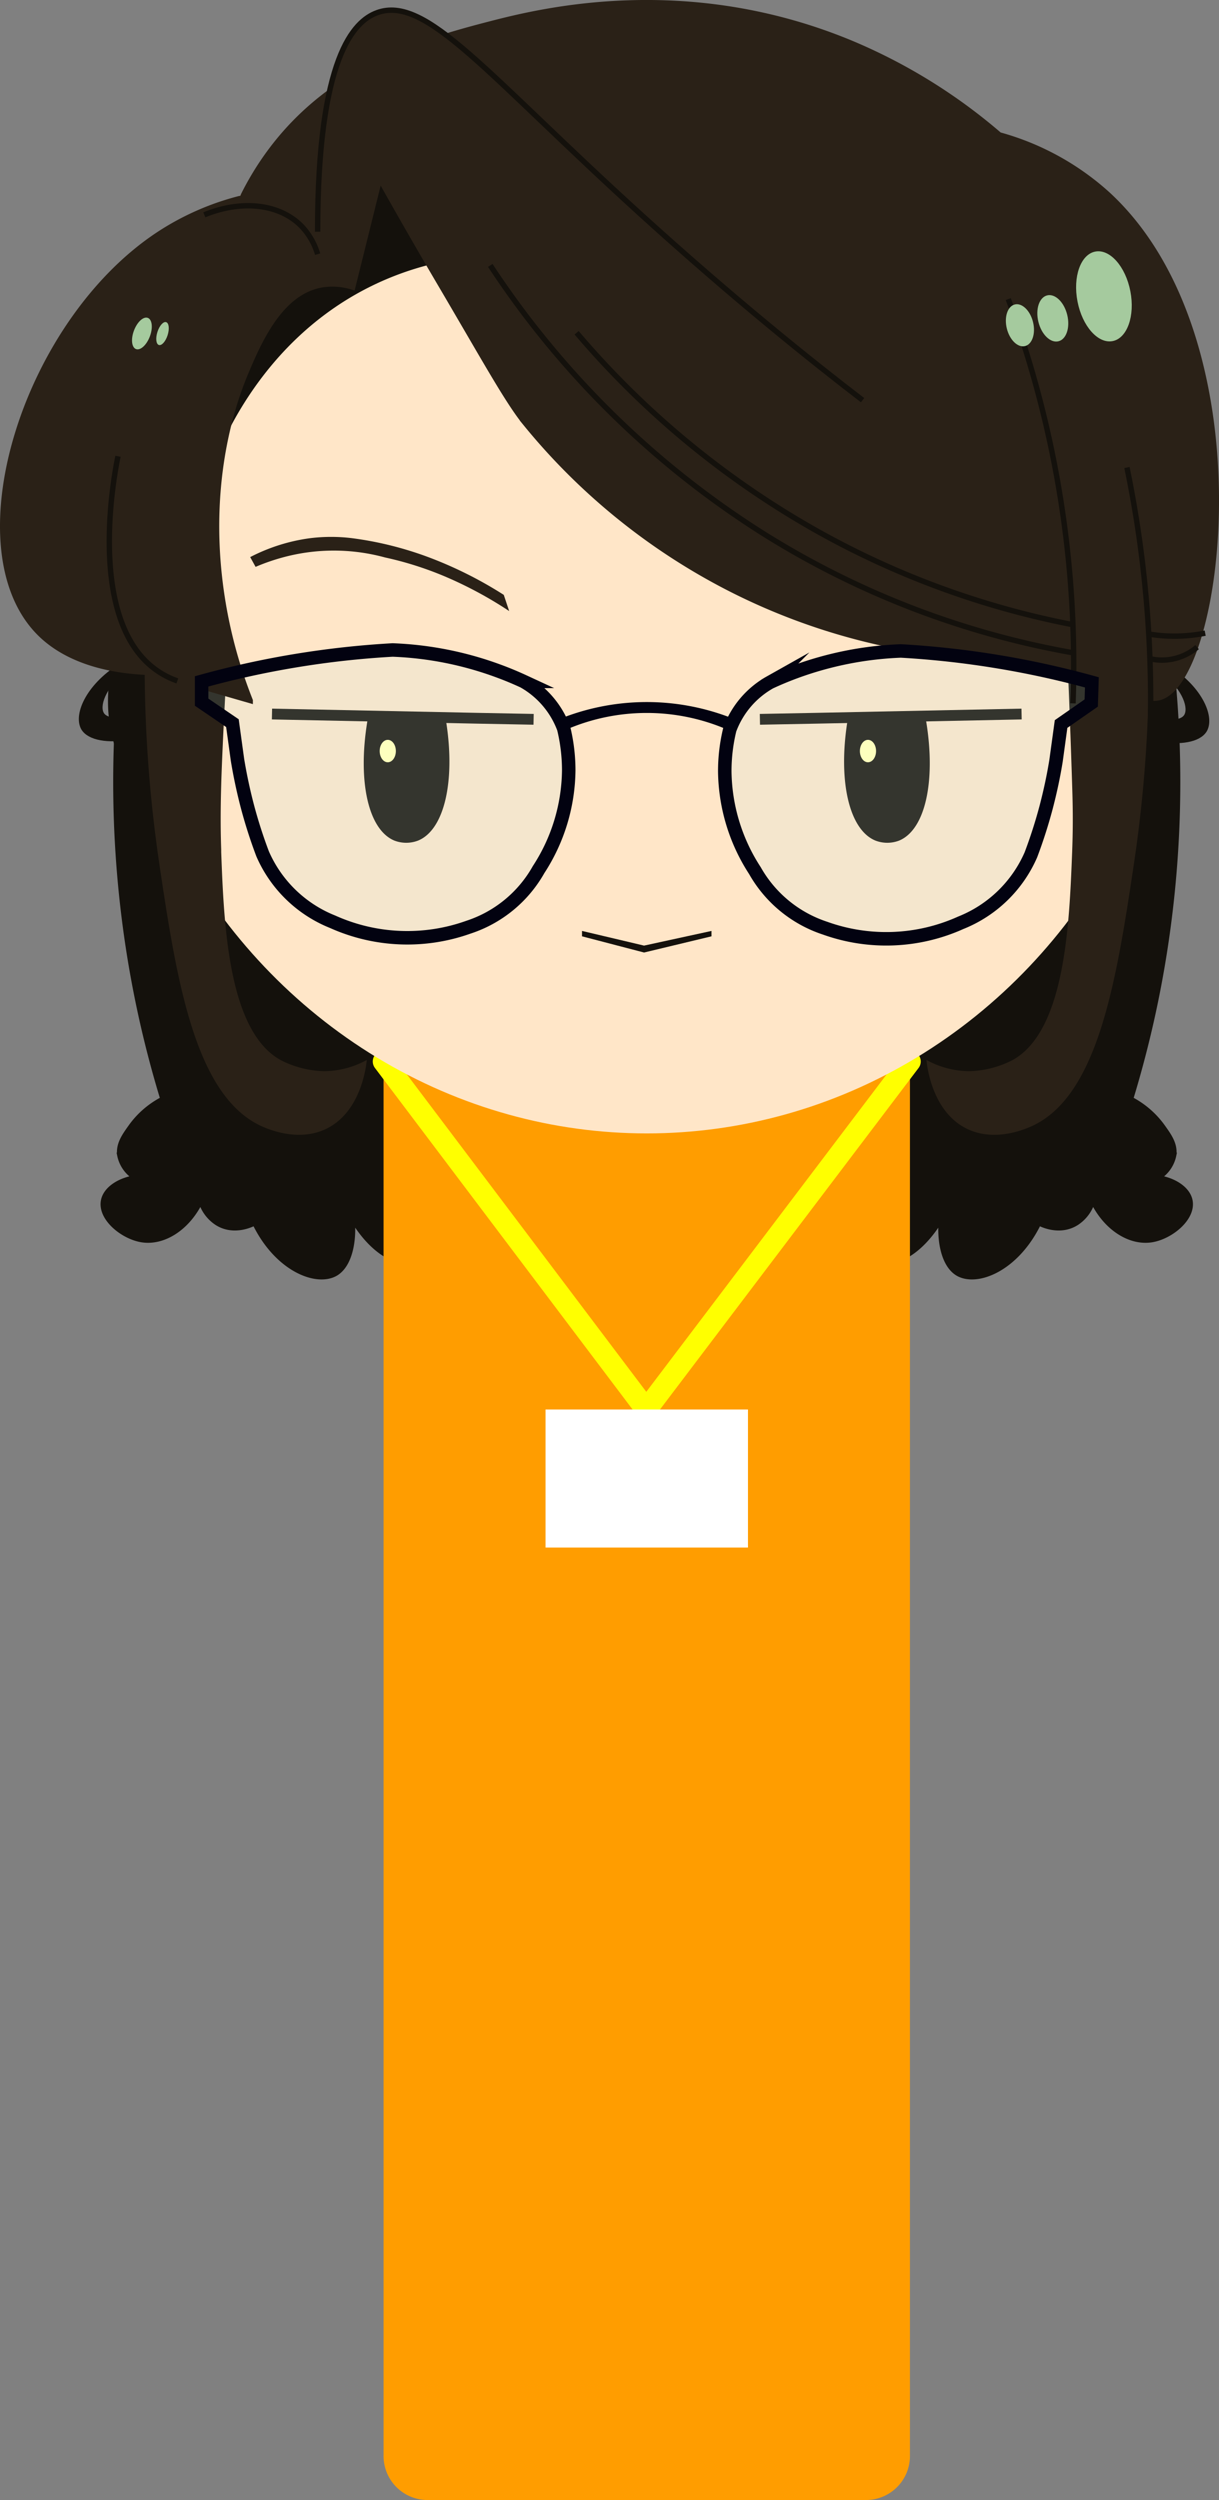 <svg xmlns="http://www.w3.org/2000/svg" viewBox="0 0 225.93 463.25"><rect x="0" y="0" width="225.93" height="463.25" fill="#808080" stroke="none"/><defs><style>.cls-1,.cls-6{fill:#14110c;}.cls-1,.cls-13{stroke:#14110c;}.cls-1,.cls-10,.cls-12,.cls-13,.cls-14,.cls-7,.cls-9{stroke-miterlimit:10;}.cls-2{fill:#ff9d00;}.cls-13,.cls-14,.cls-3{fill:none;}.cls-3{stroke:#ff0;stroke-linejoin:round;stroke-width:4px;}.cls-4{fill:#fff;}.cls-5{fill:#ffe6c8;}.cls-7{fill:#020210;stroke-width:0.75px;}.cls-12,.cls-14,.cls-7{stroke:#020210;}.cls-10,.cls-8,.cls-9{fill:#2a2117;}.cls-10,.cls-9{stroke:#2a2117;}.cls-10,.cls-12{stroke-width:2px;}.cls-11{opacity:0.1;}.cls-12{fill:#8feeff;}.cls-14{stroke-width:2.5px;}.cls-15{fill:#fdffbe;}.cls-16{fill:#a5ca9e;}</style></defs><g id="Layer_2" data-name="Layer 2"><g id="Layer_1-2" data-name="Layer 1"><path class="cls-1" d="M216.52,118.36a203.12,203.12,0,0,1,0,53.06,199.22,199.22,0,0,1-7,32.26,16.74,16.74,0,0,1,6,5.2c1.19,1.67,2.28,3.21,2,5.2a6.25,6.25,0,0,1-3,4.16c3.07.45,5.54,2.08,6,4.16.72,3.22-3.44,6.68-7,7.29-4.08.69-8.6-2.2-11-7.29a7.2,7.2,0,0,1-3,4.16c-3.27,2.09-6.83.1-7,0-4.14,8.6-11.49,11.45-15,9.37-2.54-1.53-3.48-5.93-3-10.41-.54,1-4.69,8.33-11,8.33a10.75,10.75,0,0,1-7-3.12c-12.52-11.58-3.08-48.08-3-48.9h0Z"/><path class="cls-1" d="M23.22,118.36a203.12,203.12,0,0,0,0,53.06,199.22,199.22,0,0,0,7,32.26,16.66,16.66,0,0,0-6,5.2c-1.19,1.67-2.28,3.21-2,5.2a6.25,6.25,0,0,0,3,4.16c-3.07.45-5.54,2.08-6,4.16-.72,3.22,3.44,6.68,7,7.29,4.08.69,8.6-2.2,11-7.29a7.2,7.2,0,0,0,3,4.16c3.27,2.09,6.83.1,7,0,4.14,8.6,11.49,11.45,15,9.37,2.54-1.53,3.48-5.93,3-10.41.54,1,4.69,8.33,11,8.33a10.75,10.75,0,0,0,7-3.12c12.52-11.58,3.08-48.08,3-48.9h0Z"/><path class="cls-2" d="M79.09,112.83h81.56a8.17,8.17,0,0,1,8,8.32V454.93a8.16,8.16,0,0,1-8,8.32H79.09a8.16,8.16,0,0,1-8-8.32V121.15A8.17,8.17,0,0,1,79.09,112.83Z"/><polygon class="cls-3" points="71.09 196.69 119.78 261.22 168.65 196.69 71.09 196.69"/><rect class="cls-4" x="101.11" y="261.18" width="37.52" height="25.58"/><ellipse class="cls-5" cx="119.87" cy="105.15" rx="100" ry="104.87"/><path class="cls-6" d="M107.87,173.5l11.5,3,12.5-3v-1l-12.5,2.72-11.5-2.72Z"/><path class="cls-7" d="M104.87,133.18a42.79,42.79,0,0,1,30,0v1.64a38,38,0,0,0-30,0Z"/><path class="cls-1" d="M21.37,123.05h6l.69,24.61a22.31,22.31,0,0,1-6.75-11.09A28.11,28.11,0,0,1,21.37,123.05Z"/><path class="cls-1" d="M216.69,124.09h-6L210,148.7a22.4,22.4,0,0,0,4.69-5.89C219.06,134.85,217.29,126.52,216.69,124.09Z"/><path class="cls-1" d="M23.87,136.57l-1-3.12c-.83.09-3.14.25-4-1-1.06-1.59.2-5.2,4-8.32v-1c-6.36,3.77-8.75,9.23-7.39,11.73C16.55,136.74,20.15,137.25,23.87,136.57Z"/><path class="cls-1" d="M214.87,136.92l1-3.12c.83.1,3.14.25,4-1,1.06-1.58-.2-5.2-4-8.32v-1c6.36,3.78,8.75,9.24,7.39,11.73C222.19,137.09,218.59,137.6,214.87,136.92Z"/><g id="レイヤー_4" data-name="レイヤー 4"><path class="cls-8" d="M212.92,120.35A251.36,251.36,0,0,1,210.17,160c-3.31,22.2-6.77,43.7-19.46,48.9-1.19.49-6.88,2.84-12,0-6-3.32-6.89-11.34-7-12.49a16.68,16.68,0,0,0,8,2.08,18.54,18.54,0,0,0,8-2.08c9.71-5.42,10.48-25.13,11-38.49.21-5.42.1-9.45,0-12.49-.35-11.17-.94-27-2-46.81Z"/><path class="cls-8" d="M26.85,118.68A252.43,252.43,0,0,0,29.52,160c3.26,22,6.72,43.64,19.46,48.9,1.2.49,6.89,2.84,12,0,6-3.32,6.89-11.34,7-12.49a16.68,16.68,0,0,1-8,2.08,18.54,18.54,0,0,1-8-2.08C42.27,191,41.5,171.26,41,157.9v-.48c-.14-4-.12-7.68,0-12s.58-14.44,1.39-28.09Z"/><path class="cls-6" d="M40.37,84c2.66-6.18,9.73-20.2,25-29.13a55.07,55.07,0,0,1,16-6.24l-13-20.81C47.46,37.35,35.79,60.78,40.37,84Z"/><path class="cls-9" d="M82.2,133.84c1.72,11-.4,19.63-4.91,21.46a5.63,5.63,0,0,1-4,0c-4.47-1.84-6.52-10.41-4.73-21.46Z"/><polyline class="cls-10" points="98.9 133.29 88.4 133.09 50.41 132.31"/><path class="cls-9" d="M157.54,133.84c-1.72,11,.4,19.63,4.91,21.46a5.63,5.63,0,0,0,4,0c4.47-1.84,6.52-10.41,4.73-21.46Z"/><polyline class="cls-10" points="140.84 133.29 151.34 133.09 189.34 132.31"/><path class="cls-8" d="M46.37,103.23a33.82,33.82,0,0,1,11-3.49,31.5,31.5,0,0,1,8,0,64.07,64.07,0,0,1,14,3.49,74.61,74.61,0,0,1,14,7l1,3a73.76,73.76,0,0,0-12-6.45,62.74,62.74,0,0,0-11-3.48,36,36,0,0,0-19,0,38.94,38.94,0,0,0-5,1.74Z"/><g class="cls-11"><path class="cls-12" d="M202.37,126.26a167.69,167.69,0,0,0-17.7-3.87,169.82,169.82,0,0,0-17.7-2,63.35,63.35,0,0,0-19.6,3.89c-1.64.6-3.19,1.25-4.66,1.93a16.64,16.64,0,0,0-7.45,8.73,32.61,32.61,0,0,0-.93,7.75,34.36,34.36,0,0,0,5.59,18.41,23.17,23.17,0,0,0,13,10.66,33.59,33.59,0,0,0,25.15-1,23.73,23.73,0,0,0,13-12.6,90.32,90.32,0,0,0,2.8-8.72c.82-3.12,1.42-6,1.86-8.72l.93-6.79,5.71-3.89Z"/><path class="cls-12" d="M37.37,126.08a168.17,168.17,0,0,1,35.4-5.81,63.69,63.69,0,0,1,19.6,3.88c1.64.6,3.19,1.26,4.66,1.93a16.74,16.74,0,0,1,7.45,8.72,33.28,33.28,0,0,1,.93,7.76A34.29,34.29,0,0,1,99.78,161a23.5,23.5,0,0,1-4.66,5.82,23,23,0,0,1-8.38,4.84,33.73,33.73,0,0,1-25.15-1,23.8,23.8,0,0,1-13-12.6q-1.62-4.29-2.8-8.72c-.82-3.12-1.42-6.05-1.86-8.73L43,133.89l-5.63-3.95Z"/></g><path class="cls-9" d="M205.37,36.08A49.38,49.38,0,0,0,185.22,25,103,103,0,0,0,157.37,7.85c-30.22-12.4-56.83-5.92-66.5-3.41-12.32,3.19-29.39,8.05-41,23.93a54.29,54.29,0,0,0-5,8.32,49.81,49.81,0,0,0-15.5,6.77C5,59.57-7.73,99.92,6.37,116.28c2.43,2.83,8.31,8,22,8.33l18,5.2a88.5,88.5,0,0,1-6-26C39,85.42,44,72.85,45.37,69.47c2.61-6.25,6.5-15.16,14-16.65a12.33,12.33,0,0,1,6,.38q2.5-10.06,5-20.15c2.57,4.58,6.33,11.22,11,19.16,8.61,14.63,12.7,22.12,16,26.19a118.2,118.2,0,0,0,39,31.21,117.39,117.39,0,0,0,46,12.1l30.5,7.55a4.23,4.23,0,0,0,2,0C226.54,126.23,234.52,63.06,205.37,36.08Z"/><path class="cls-13" d="M21.87,84.55c-.58,2.78-6,30.17,7,39.54a15.39,15.39,0,0,0,4,2.08"/><path class="cls-13" d="M90.87,49.18a167.49,167.49,0,0,0,51,49.94,160.37,160.37,0,0,0,57,21.84"/><path class="cls-13" d="M186.87,55.42a195.53,195.53,0,0,1,12,74.91"/><path class="cls-13" d="M106.87,61.66a163.91,163.91,0,0,0,44,36.42,158.43,158.43,0,0,0,48,17.68"/><path class="cls-8" d="M61.37,16.41,83.76,7.32c-1.54-1.66-5.87-5.91-11.39-5.48a9.74,9.74,0,0,0-1.78.3A14.92,14.92,0,0,0,66.37,5,17.61,17.61,0,0,0,61.37,16.41Z"/><path class="cls-13" d="M58.87,42.94c0-32.39,6.73-39,11-40.58C79-1,90,13.61,118.87,39.81c16.9,15.35,31.42,27,41,34.34"/><path class="cls-13" d="M208.87,86.63c1.19,5.79,2.23,12,3,18.73a214.93,214.93,0,0,1,1,37.45"/><path class="cls-13" d="M212.87,122a10,10,0,0,0,9-2.09"/><path class="cls-13" d="M212.85,117.47a26.9,26.9,0,0,0,4.2.4,29.14,29.14,0,0,0,6.32-.55"/><path class="cls-13" d="M37.87,39.81c6.87-2.82,13.91-2.08,18,2.09a12.67,12.67,0,0,1,3,5.2"/><path class="cls-14" d="M202.37,126.44a169.48,169.48,0,0,0-35.4-5.82,63.63,63.63,0,0,0-19.6,3.88q-2.46.91-4.66,1.94a16.64,16.64,0,0,0-7.45,8.73,32.54,32.54,0,0,0-.93,7.75,34.39,34.39,0,0,0,5.59,18.41,23.29,23.29,0,0,0,13,10.66,33.59,33.59,0,0,0,25.15-1,23.8,23.8,0,0,0,13-12.6q1.62-4.29,2.8-8.72c.82-3.12,1.42-6,1.86-8.73l.93-6.78,5.59-3.89Z"/><path class="cls-14" d="M37.37,126.26a168.18,168.18,0,0,1,35.4-5.82,63.41,63.41,0,0,1,19.6,3.89c1.64.6,3.19,1.25,4.66,1.93a16.66,16.66,0,0,1,7.45,8.72,33.13,33.13,0,0,1,.93,7.75,34.28,34.28,0,0,1-5.59,18.41,23.19,23.19,0,0,1-13,10.67,33.73,33.73,0,0,1-25.15-1,23.77,23.77,0,0,1-13-12.6,90.32,90.32,0,0,1-2.8-8.72c-.82-3.12-1.42-6.05-1.86-8.73L43.08,134l-5.71-3.89Z"/><ellipse class="cls-15" cx="71.87" cy="139.17" rx="1.5" ry="2.08"/><ellipse class="cls-15" cx="160.87" cy="139.17" rx="1.5" ry="2.08"/><ellipse class="cls-16" cx="204.6" cy="54.92" rx="4.99" ry="8.45" transform="translate(-6.71 39.93) rotate(-10.97)"/><ellipse class="cls-16" cx="195.13" cy="58.99" rx="2.75" ry="4.38" transform="translate(-8.44 48.21) rotate(-13.79)"/><ellipse class="cls-16" cx="189.03" cy="60.29" rx="2.5" ry="3.97" transform="translate(-8.92 46.78) rotate(-13.79)"/><ellipse class="cls-16" cx="26.3" cy="61.79" rx="3.09" ry="1.57" transform="translate(-40.8 64.45) rotate(-69.21)"/><ellipse class="cls-16" cx="30.12" cy="61.82" rx="2.22" ry="0.99" transform="translate(-37.93 71.71) rotate(-72.3)"/></g></g></g></svg>
